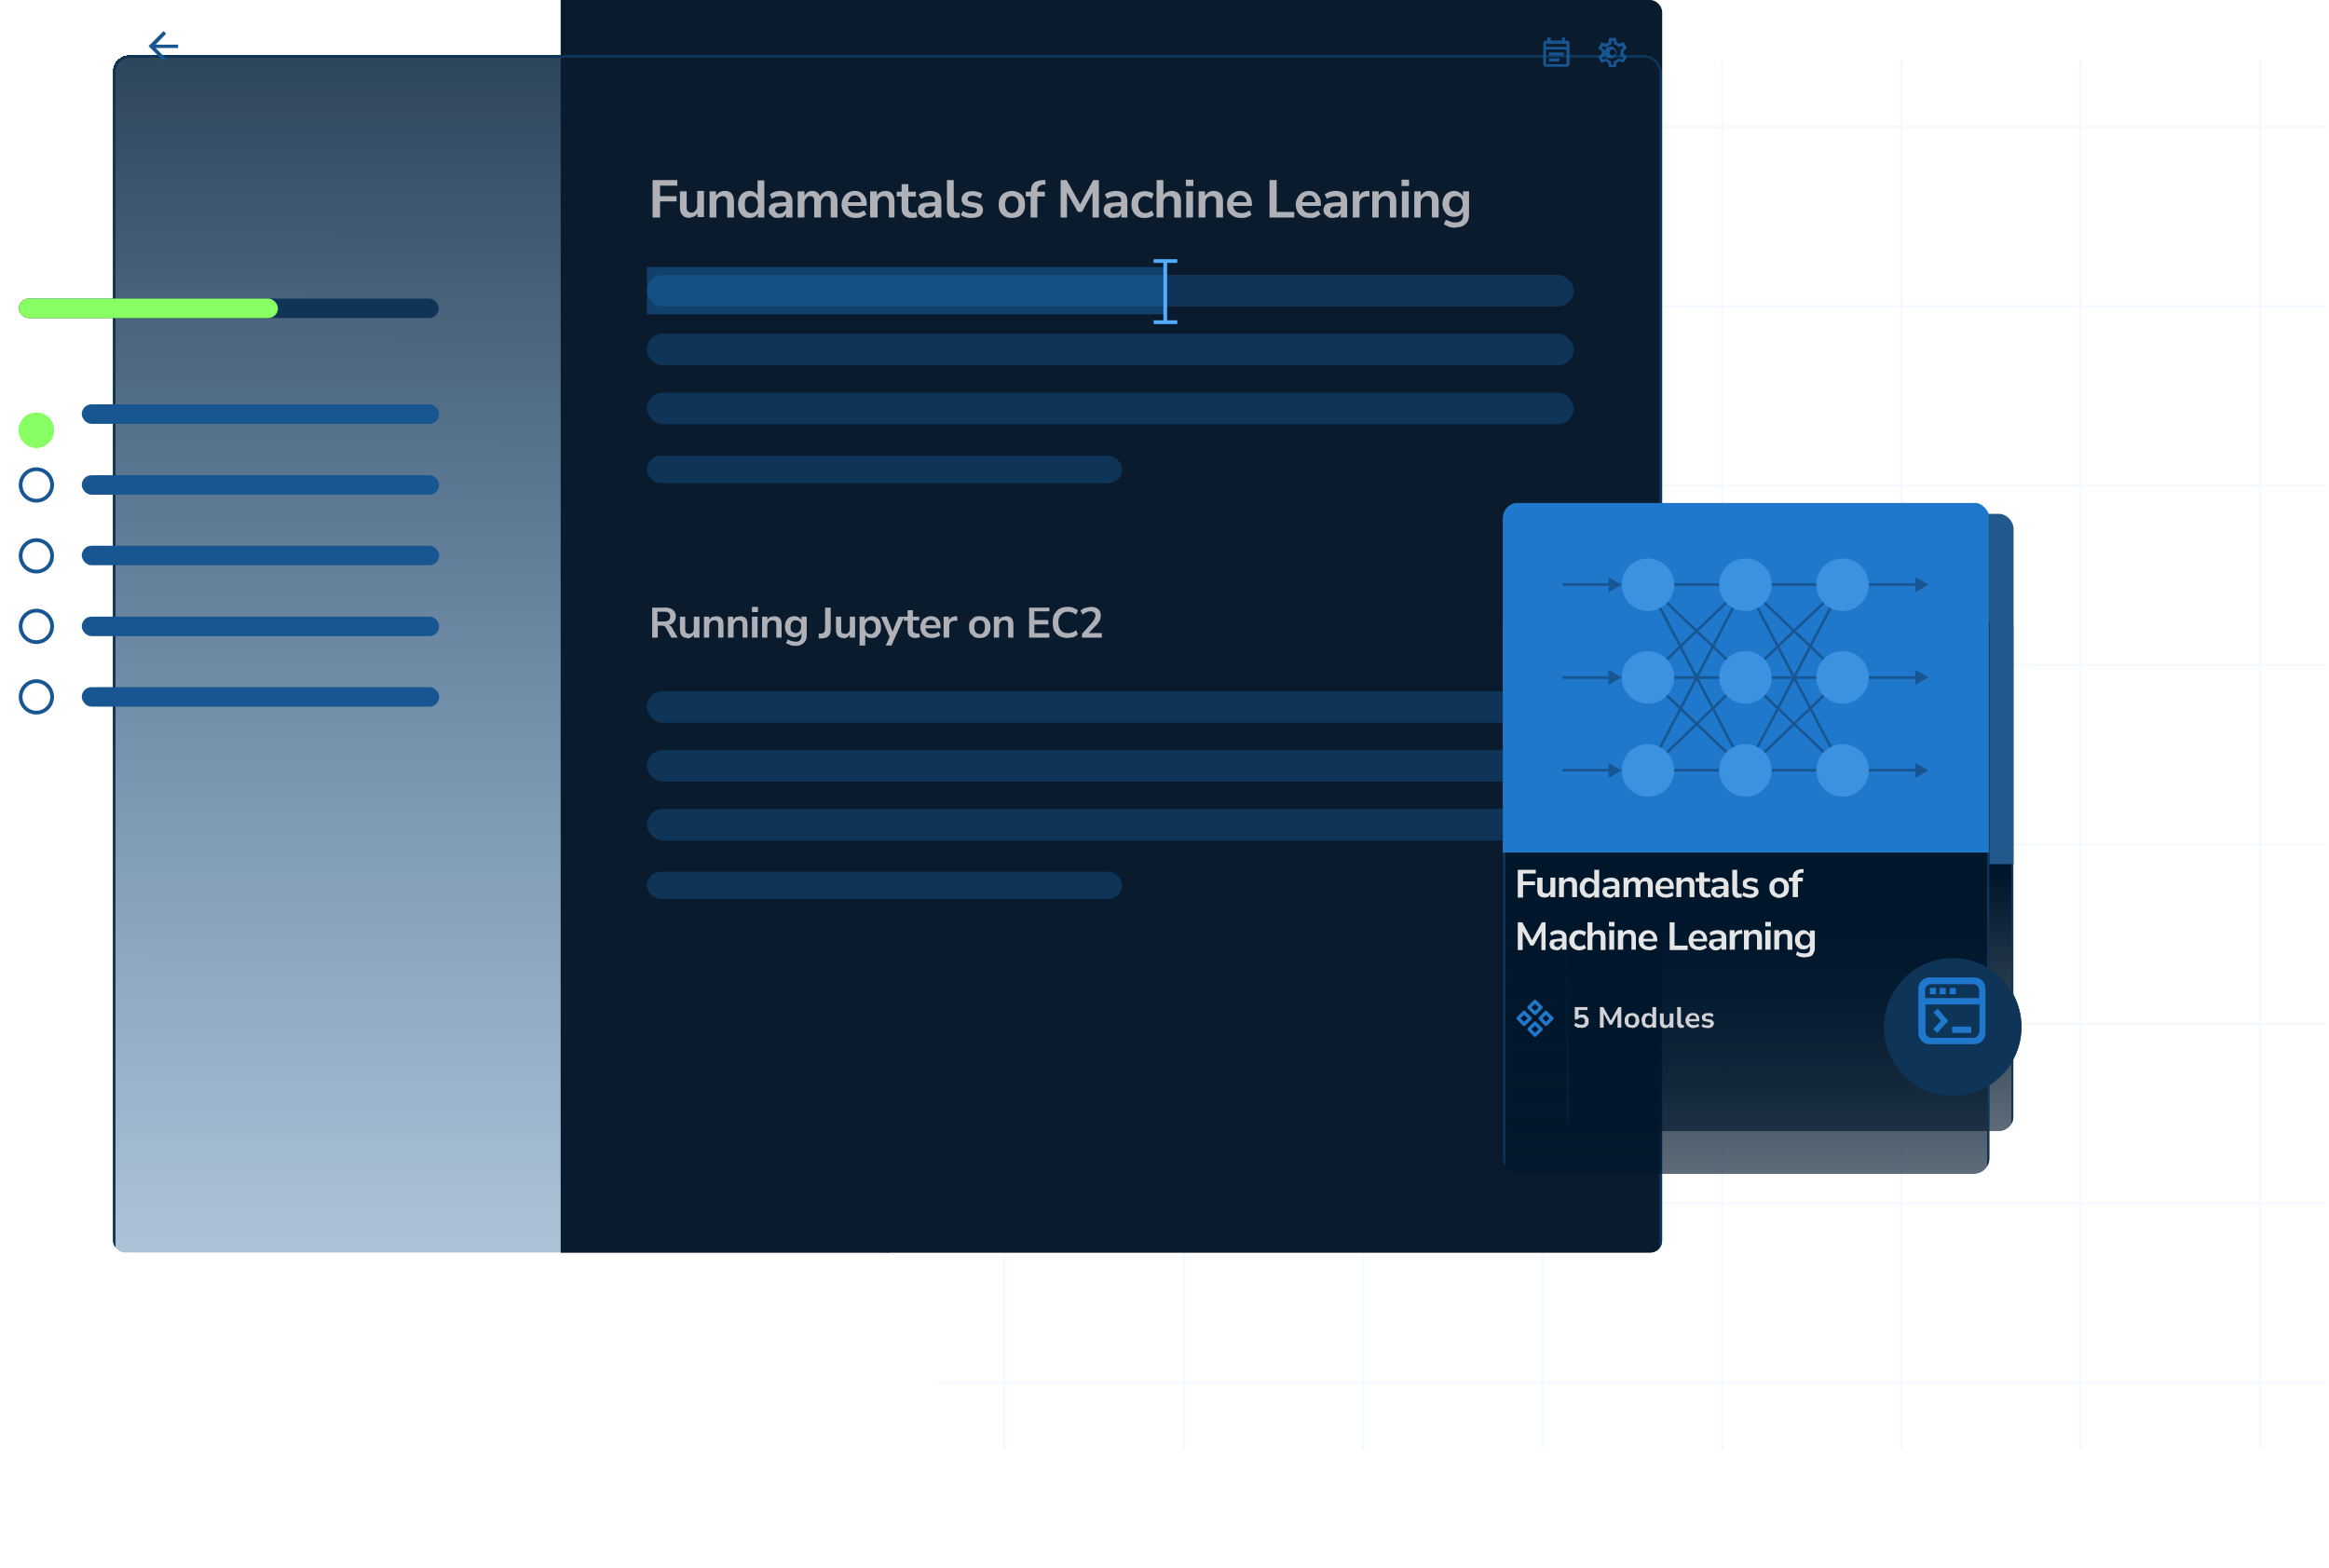 <?xml version="1.0" encoding="utf-8"?>
<svg xmlns="http://www.w3.org/2000/svg" fill="none" viewBox="0 0 621 418">
  <g opacity=".1" stroke="#87C5FF" stroke-width=".6">
    <path d="M267.8 16v370.5M315.7 16v370.5M363.5 16v370.5M411.3 16v370.5M459.2 16v370.5M507 16v370.5M554.8 16v370.5M602.7 16v370.5M620.5 33.8H250M620.5 81.7H250M620.5 129.5H250M620.5 177.3H250M620.5 225.2H250M620.5 273H250M620.5 320.8H250M620.5 368.7H250"/>
  </g>
  <g clip-path="url(#sec-section-a)">
    <g filter="url(#sec-section-b)" shape-rendering="crispEdges">
      <rect fill="url(#sec-section-c)" fill-opacity=".9" height="334" rx="4.4" width="207" x="30.1"/>
      <rect height="333.3" rx="4" stroke="#0E3458" stroke-width=".7" width="206.2" x="30.5" y=".4"/>
    </g>
    <path d="M149.5-6.3h294.2V334H149.5z" fill="#091B2D"/>
    <g filter="url(#sec-section-d)">
      <rect height="333.3" rx="4" shape-rendering="crispEdges" stroke="#0E3458" stroke-width=".7" width="412.3" x="30.4" y=".4"/>
    </g>
  </g>
  <path d="M174 58V48h6.6v1.5H176v2.8h4.4v1.4H176V58h-1.8Zm9.9.1c-1.7 0-2.6-1-2.6-2.8V51h1.8v4.2c0 .5 0 .9.3 1.1.2.2.5.4 1 .4.4 0 .8-.2 1-.5.4-.4.5-.8.5-1.3v-4h1.8v7H186v-1c-.5.7-1.2 1.1-2.1 1.1Zm5.3-.1v-7h1.7v1.1l1-.9a3 3 0 0 1 1.4-.3c1.6 0 2.4 1 2.4 2.9V58h-1.8v-4.1c0-.6 0-1-.3-1.2-.2-.3-.5-.4-1-.4-.4 0-.8.2-1.2.5-.3.3-.4.8-.4 1.3V58h-1.8Zm10.6.1a3 3 0 0 1-1.6-.4 3 3 0 0 1-1-1.2c-.3-.6-.4-1.2-.4-2 0-.7.1-1.4.4-1.9.2-.5.6-1 1-1.2a3 3 0 0 1 1.6-.5c.5 0 1 .1 1.4.4.4.2.6.5.8.8v-4h1.8V58h-1.7v-1.1c-.2.3-.5.7-.9.9-.4.2-.9.3-1.4.3Zm.5-1.3c.5 0 1-.2 1.3-.6.3-.4.5-1 .5-1.7s-.2-1.3-.5-1.7c-.3-.3-.8-.5-1.3-.5s-1 .2-1.3.5c-.3.4-.4 1-.4 1.7 0 .8.1 1.3.4 1.7.4.4.8.6 1.3.6Zm7.3 1.3c-.5 0-1 0-1.4-.2l-.9-.8a2 2 0 0 1-.3-1.2c0-.5.1-.9.4-1.2.3-.3.7-.5 1.3-.6l2.4-.2h.5v-.3c0-.5-.1-.8-.3-1-.2-.2-.6-.3-1-.3l-1.3.1-1.2.6-.5-1.2.8-.5a5.7 5.7 0 0 1 2.2-.4c1 0 1.7.3 2.2.7.5.5.8 1.2.8 2.2V58h-1.7v-1.1a2 2 0 0 1-.8 1l-1.2.2Zm.4-1.2c.4 0 .8-.1 1.1-.5.3-.3.5-.7.5-1.2V55h-.5c-.9 0-1.5 0-1.9.2-.3.2-.5.4-.5.8 0 .3.1.5.4.7.2.2.5.3.9.3Zm4.7 1.1v-7h1.8v1.1l.8-.8c.4-.3.8-.4 1.3-.4 1 0 1.7.5 2 1.4.3-.4.6-.8 1-1 .4-.2.9-.4 1.4-.4 1.5 0 2.3 1 2.3 2.9V58h-1.8v-4.2c0-.5 0-.9-.2-1.1-.2-.3-.5-.4-.9-.4-.5 0-.8.2-1 .5a2 2 0 0 0-.5 1.4V58h-1.8v-4.2c0-.5 0-.9-.2-1.1-.2-.3-.5-.4-.9-.4-.5 0-.8.2-1 .5a2 2 0 0 0-.5 1.4V58h-1.8Zm15.5.1c-.8 0-1.4-.1-2-.4-.6-.3-1-.7-1.3-1.2-.3-.6-.5-1.2-.5-2 0-.7.2-1.3.5-1.8.3-.6.7-1 1.2-1.3.5-.3 1.1-.5 1.8-.5 1 0 1.7.3 2.3 1 .6.6.9 1.4.9 2.5v.5h-5c.1 1.3.9 1.9 2.1 1.9.4 0 .8 0 1.2-.2l1-.5.6 1.1-1.3.7c-.5.2-1 .2-1.5.2Zm-.2-6c-.6 0-1 .2-1.3.5-.3.3-.5.8-.6 1.3h3.5c0-.6-.2-1-.5-1.3-.3-.3-.6-.5-1.1-.5ZM232 58v-7h1.8v1.1c.2-.3.5-.6 1-.9a3 3 0 0 1 1.3-.3c1.6 0 2.4 1 2.4 2.9V58H237v-4.1c0-.6-.2-1-.4-1.2-.2-.3-.5-.4-.9-.4-.5 0-1 .2-1.2.5-.3.3-.5.8-.5 1.3V58h-1.8Zm11.2.1c-1.9 0-2.8-.9-2.8-2.7v-3h-1.3v-1.3h1.3v-2h1.8v2h2v1.3h-2v3c0 .4 0 .7.3 1 .2.2.5.3 1 .3h.3l.5-.2.3 1.3-.7.3h-.7Zm4.2 0c-.5 0-1 0-1.4-.2l-1-.8a2 2 0 0 1-.2-1.2c0-.5.1-.9.4-1.2.2-.3.7-.5 1.3-.6l2.3-.2h.5v-.3c0-.5 0-.8-.3-1-.2-.2-.5-.3-1-.3l-1.2.1-1.2.6-.6-1.2 1-.5a5.7 5.7 0 0 1 2-.4c1 0 1.8.3 2.3.7.5.5.7 1.2.7 2.2V58h-1.6v-1.1a2 2 0 0 1-.8 1l-1.2.2Zm.3-1.2c.5 0 .9-.1 1.2-.5.3-.3.4-.7.4-1.2V55h-.4c-1 0-1.5 0-1.9.2-.3.2-.5.4-.5.8 0 .3.1.5.3.7.2.2.5.3 1 .3Zm7.2 1.2c-.8 0-1.4-.2-1.8-.6-.4-.5-.6-1.1-.6-2V48h1.8v7.4c0 .9.3 1.3 1 1.3a3.4 3.4 0 0 0 .6 0V58l-1 .1Zm4.2 0c-.6 0-1.1 0-1.6-.2-.5-.1-1-.3-1.3-.6l.5-1.1a4.4 4.4 0 0 0 2.4.7c.5 0 .8 0 1-.2.3-.2.4-.4.4-.7 0-.4-.3-.6-.9-.7l-1.4-.3c-1.2-.2-1.8-.8-1.8-1.9 0-.4.1-.8.4-1.1.2-.4.6-.6 1-.8a4.7 4.7 0 0 1 3 0c.4 0 .8.3 1.1.6l-.5 1.1-1-.5c-.3-.2-.7-.2-1-.2-.5 0-.9 0-1 .2-.3.2-.4.4-.4.7 0 .4.3.6.8.7l1.4.3c.6.1 1.1.3 1.4.6.3.3.5.7.5 1.2a2 2 0 0 1-.8 1.7c-.6.3-1.3.5-2.2.5Zm10.7 0c-.7 0-1.3-.1-1.9-.4a3 3 0 0 1-1.2-1.2 4 4 0 0 1-.4-2c0-.7.1-1.3.4-1.9.3-.5.7-1 1.2-1.2.6-.3 1.2-.5 2-.5.6 0 1.2.2 1.8.5.5.3 1 .7 1.2 1.2.3.6.4 1.2.4 2a4 4 0 0 1-.4 1.9 3 3 0 0 1-1.2 1.2c-.6.3-1.2.4-1.9.4Zm0-1.3c.5 0 1-.2 1.3-.6.3-.4.5-1 .5-1.7s-.2-1.3-.5-1.7c-.3-.3-.8-.5-1.3-.5s-1 .2-1.3.5c-.3.4-.5 1-.5 1.7 0 .8.2 1.3.5 1.7.4.4.8.6 1.3.6Zm5 1.2v-5.6h-1.3v-1.3h1.4c0-1 .2-1.8.7-2.3.6-.5 1.4-.7 2.4-.8h.7l.1 1.2h-.6c-.6.1-1 .3-1.2.5-.2.2-.4.6-.4 1v.4h2v1.3h-2V58H275Zm8 0V48h1.6l3.6 6.5 3.5-6.5h1.5v10h-1.7v-6.7l-2.8 5.2h-1.1l-2.9-5.2V58H283Zm14.1.1c-.5 0-1 0-1.3-.2l-1-.8a2 2 0 0 1-.3-1.2c0-.5.2-.9.4-1.2.3-.3.7-.5 1.3-.6l2.4-.2h.5v-.3c0-.5 0-.8-.3-1-.2-.2-.6-.3-1-.3a5.1 5.1 0 0 0-2.4.7l-.6-1.2.9-.5a5.7 5.7 0 0 1 2.1-.4c1 0 1.8.3 2.3.7.5.5.7 1.2.7 2.2V58H299v-1.1a2 2 0 0 1-.7 1l-1.3.2Zm.4-1.2c.5 0 .8-.1 1.1-.5.4-.3.5-.7.5-1.2V55h-.5c-.9 0-1.5 0-1.8.2-.4.2-.5.4-.5.8 0 .3 0 .5.3.7.2.2.5.3.9.3Zm8 1.2a4 4 0 0 1-2-.4c-.5-.3-.9-.7-1.2-1.3a4 4 0 0 1-.4-1.9c0-.7.1-1.4.4-1.9.3-.5.7-1 1.3-1.2a4.2 4.2 0 0 1 3.2-.2c.4 0 .8.3 1 .5l-.5 1.3-.8-.5-.9-.2c-.6 0-1 .2-1.4.6-.3.4-.5 1-.5 1.6 0 .7.2 1.3.5 1.7.3.4.8.6 1.4.6a2.6 2.6 0 0 0 1.7-.7l.6 1.2c-.3.3-.7.5-1.1.6-.5.2-1 .2-1.3.2Zm3.1-.1V48h1.8v4c.2-.3.5-.6 1-.8a3 3 0 0 1 1.2-.3c1.7 0 2.5 1 2.5 2.9V58h-1.8v-4.1c0-.6 0-1-.3-1.2-.2-.3-.5-.4-1-.4s-.9.2-1.2.5c-.3.3-.4.8-.4 1.3V58h-1.8Zm7.8-8.4v-1.7h2v1.7h-2Zm.1 8.4v-7h1.8v7h-1.8Zm3.3 0v-7h1.7v1.1l1-.9a3 3 0 0 1 1.3-.3c1.7 0 2.5 1 2.5 2.9V58h-1.8v-4.1c0-.6 0-1-.3-1.2-.2-.3-.5-.4-1-.4-.4 0-.9.2-1.2.5-.3.3-.4.8-.4 1.3V58h-1.8Zm11.4.1c-.8 0-1.5-.1-2-.4-.6-.3-1-.7-1.4-1.2-.3-.6-.4-1.2-.4-2a3.3 3.3 0 0 1 1.7-3.1c.5-.3 1-.5 1.7-.5 1 0 1.8.3 2.4 1 .5.6.8 1.4.8 2.5v.5h-5c.2 1.3 1 1.9 2.2 1.9.4 0 .8 0 1.2-.2l1-.5.5 1.1c-.3.3-.7.5-1.2.7-.5.2-1 .2-1.5.2Zm-.3-6c-.5 0-1 .2-1.2.5-.4.3-.6.8-.6 1.3h3.5c0-.6-.2-1-.5-1.3-.3-.3-.7-.5-1.2-.5Zm7.8 5.9V48h1.9v8.5h4.7V58h-6.6Zm10.8.1c-.8 0-1.4-.1-2-.4-.6-.3-1-.7-1.3-1.2-.3-.6-.5-1.2-.5-2 0-.7.2-1.3.5-1.8.3-.6.7-1 1.2-1.3.5-.3 1.1-.5 1.8-.5 1 0 1.8.3 2.3 1 .6.6.9 1.4.9 2.5v.5h-5c.2 1.3.9 1.9 2.2 1.9.3 0 .7 0 1.1-.2l1-.5.6 1.1-1.3.7c-.5.2-1 .2-1.5.2Zm-.2-6c-.5 0-1 .2-1.3.5-.3.3-.5.8-.6 1.3h3.5c0-.6-.2-1-.5-1.3-.2-.3-.6-.5-1.1-.5Zm6.4 6c-.5 0-1 0-1.3-.2l-1-.8a2 2 0 0 1-.3-1.2c0-.5.2-.9.4-1.2.3-.3.7-.5 1.3-.6l2.4-.2h.5v-.3c0-.5 0-.8-.3-1-.2-.2-.6-.3-1-.3a5.1 5.1 0 0 0-2.4.7l-.6-1.2.9-.5a5.7 5.7 0 0 1 2.1-.4c1 0 1.8.3 2.3.7.5.5.7 1.2.7 2.2V58h-1.7v-1.1a2 2 0 0 1-.7 1l-1.3.2Zm.4-1.2c.5 0 .8-.1 1.1-.5.4-.3.5-.7.5-1.2V55h-.5c-.9 0-1.5 0-1.8.2-.4.2-.5.4-.5.8 0 .3 0 .5.3.7.2.2.5.3.9.3Zm4.8 1.1v-7h1.7v1.3c.3-.8 1-1.3 2.2-1.4h.5l.1 1.5h-1c-1.2.2-1.7.8-1.7 1.9V58h-1.8Zm5.2 0v-7h1.7v1.1c.2-.3.5-.6 1-.9a3 3 0 0 1 1.3-.3c1.6 0 2.4 1 2.4 2.9V58h-1.7v-4.1c0-.6-.1-1-.3-1.2-.2-.3-.5-.4-1-.4s-.9.2-1.2.5c-.3.3-.5.8-.5 1.3V58H366Zm7.8-8.4v-1.7h2v1.7h-2Zm.1 8.4v-7h1.8v7h-1.8Zm3.3 0v-7h1.7v1.1l1-.9a3 3 0 0 1 1.3-.3c1.6 0 2.5 1 2.5 2.9V58h-1.8v-4.1c0-.6-.1-1-.3-1.2-.2-.3-.5-.4-1-.4s-.9.2-1.2.5c-.3.3-.5.8-.5 1.3V58h-1.7Zm11.2 2.7a7 7 0 0 1-1.9-.2l-1.4-.7.5-1.2 1.3.5c.4.2.9.2 1.3.2 1.3 0 2-.6 2-1.8v-1c-.3.5-.6.8-1 1-.4.2-.9.3-1.4.3a3 3 0 0 1-1.6-.4 3 3 0 0 1-1-1.2 4 4 0 0 1-.5-1.8c0-.7.2-1.3.4-1.8.3-.5.6-1 1.1-1.2a3 3 0 0 1 1.6-.5c.5 0 1 .1 1.4.4.4.2.7.5 1 1V51h1.6v6.2c0 1.1-.3 2-.9 2.5-.6.6-1.4.9-2.5.9Zm0-4.2c.5 0 .9-.2 1.2-.6.3-.4.5-.9.5-1.5 0-.7-.2-1.2-.5-1.6-.3-.3-.7-.5-1.3-.5-.5 0-1 .2-1.3.5-.3.4-.5 1-.5 1.6 0 .6.2 1.1.5 1.5.3.4.8.6 1.3.6ZM173.9 170v-8h3.5a3 3 0 0 1 2 .6c.5.4.8 1 .8 1.7 0 .6-.2 1.1-.5 1.5-.3.4-.8.7-1.4.8.4.2.8.4 1 1l1.4 2.4H179l-1.4-2.6-.5-.5-.7-.1h-1v3.2h-1.5Zm1.4-4.3h1.8c1.1 0 1.6-.5 1.6-1.3 0-.9-.5-1.3-1.6-1.3h-1.8v2.6Zm8 4.4c-1.3 0-2-.8-2-2.3v-3.4h1.4v3.4c0 .4.1.7.3 1l.7.2c.4 0 .7-.1 1-.4.2-.3.3-.6.3-1v-3.2h1.5v5.6H185v-.8c-.4.6-1 1-1.7 1Zm4.4-.1v-5.6h1.4v.9c.2-.4.4-.6.8-.8l1-.2c1.4 0 2 .7 2 2.3v3.4h-1.4v-3.3c0-.5 0-.8-.2-1-.2-.2-.5-.3-.8-.3-.4 0-.8.1-1 .4-.3.3-.4.6-.4 1v3.2h-1.4Zm6.4 0v-5.6h1.4v.9c.2-.4.5-.6.8-.8l1-.2c1.4 0 2 .7 2 2.3v3.4H198v-3.3c0-.5 0-.8-.2-1-.2-.2-.4-.3-.8-.3s-.7.1-1 .4c-.2.3-.4.6-.4 1v3.2h-1.4Zm6.4-6.8v-1.4h1.6v1.4h-1.6Zm0 6.8v-5.6h1.5v5.6h-1.5Zm2.7 0v-5.6h1.4v.9c.2-.4.4-.6.8-.8l1-.2c1.4 0 2 .7 2 2.3v3.4H207v-3.3c0-.5 0-.8-.2-1-.2-.2-.5-.3-.8-.3-.4 0-.8.1-1 .4-.3.3-.4.6-.4 1v3.2h-1.4Zm9 2.2c-.5 0-1 0-1.4-.2l-1.2-.5.4-1 1 .4 1.1.2c1 0 1.6-.5 1.6-1.5v-.8c-.2.4-.5.6-.8.8-.3.2-.7.3-1 .3-.6 0-1-.2-1.4-.4-.4-.2-.7-.5-.9-1-.2-.4-.3-.9-.3-1.4 0-.6.1-1 .3-1.5a2.3 2.3 0 0 1 2.2-1.3c.4 0 .8 0 1.1.3.4.2.6.4.8.7v-.9h1.4v5c0 1-.3 1.6-.8 2-.5.5-1.2.8-2 .8Zm0-3.4c.4 0 .8-.2 1-.5.3-.3.4-.7.4-1.2 0-.6 0-1-.3-1.3-.3-.3-.7-.4-1.1-.4-.4 0-.8.1-1 .4-.3.3-.4.7-.4 1.3 0 .5 0 1 .3 1.2.3.3.7.5 1.1.5Zm6.1 1.3v-1.2h.7c.7 0 1-.5 1-1.2V162h1.5v5.8c0 1.5-.7 2.3-2.2 2.4h-1Zm6.6 0c-1.4 0-2-.8-2-2.3v-3.4h1.4v3.4c0 .4 0 .7.2 1l.8.2c.4 0 .7-.1 1-.4.2-.3.3-.6.3-1v-3.2h1.4v5.6h-1.4v-.8c-.4.6-1 1-1.7 1Zm4.3 2v-7.7h1.4v.9c.2-.3.4-.6.8-.7.3-.2.7-.3 1-.3a2.3 2.3 0 0 1 2.2 1.3c.2.5.3 1 .3 1.6 0 .6 0 1.1-.3 1.6l-.8 1c-.4.2-.8.3-1.3.3-.4 0-.8 0-1.1-.2-.3-.2-.6-.4-.7-.7v2.9h-1.5Zm2.9-3c.4 0 .7-.2 1-.5.3-.3.4-.8.4-1.4 0-.6-.1-1-.4-1.4-.3-.3-.6-.4-1-.4-.5 0-.8.1-1 .4-.3.3-.5.8-.5 1.4 0 .6.2 1 .4 1.4.3.3.6.4 1 .4Zm4.1 3 1-2.3-2.3-5.4h1.5l1.6 4 1.6-4h1.5l-3.4 7.7h-1.5Zm8-2c-1.5 0-2.2-.7-2.2-2.2v-2.4h-1v-1.1h1v-1.7h1.4v1.7h1.7v1h-1.7v2.4c0 .4.1.7.3.9l.7.2h.7l.2 1-.5.1-.6.1Zm4.3 0c-.7 0-1.2-.1-1.7-.3-.4-.3-.8-.6-1-1-.3-.5-.4-1-.4-1.6 0-.6.1-1 .4-1.5.2-.5.5-.8 1-1 .4-.3.9-.4 1.4-.4.8 0 1.4.2 1.9.7.5.5.7 1.2.7 2.1v.4h-4c0 1 .7 1.5 1.7 1.5l1-.1.8-.5.4 1a3 3 0 0 1-1 .5 4 4 0 0 1-1.2.2Zm-.2-4.8c-.5 0-.8 0-1 .3-.3.3-.5.7-.5 1.1h2.8c0-.5-.2-.8-.4-1-.2-.3-.5-.4-1-.4Zm3.3 4.7v-5.6h1.4v1c.3-.7 1-1 1.8-1.1h.4l.1 1.2h-.8c-1 .1-1.4.6-1.4 1.5v3h-1.5Zm9.6.1a3 3 0 0 1-1.5-.3l-1-1c-.2-.5-.3-1-.3-1.6 0-.6 0-1.1.3-1.6l1-1a3 3 0 0 1 1.5-.3c.6 0 1.1.1 1.5.3.5.3.8.6 1 1 .3.5.4 1 .4 1.6 0 .6-.1 1.1-.4 1.6-.2.4-.5.7-1 1a3 3 0 0 1-1.5.3Zm0-1c.5 0 .8-.2 1-.5.3-.3.4-.8.4-1.4 0-.6 0-1-.3-1.4-.3-.3-.6-.4-1-.4-.5 0-.8.1-1.1.4-.3.3-.4.8-.4 1.4 0 .6.1 1 .4 1.4.3.3.6.4 1 .4Zm3.8.9v-5.6h1.4v.9c.2-.4.4-.6.8-.8l1-.2c1.4 0 2 .7 2 2.3v3.4h-1.4v-3.3c0-.5 0-.8-.2-1-.2-.2-.5-.3-.8-.3-.4 0-.8.1-1 .4-.2.3-.4.6-.4 1v3.2H265Zm9.4 0v-8h5.4v1h-4v2.3h3.7v1.2h-3.7v2.3h4v1.2h-5.4Zm10.3.1c-.9 0-1.6-.2-2.2-.5-.6-.3-1-.8-1.4-1.4-.3-.7-.4-1.4-.4-2.2 0-.9.1-1.6.4-2.2.4-.7.8-1.1 1.4-1.5.6-.3 1.3-.5 2.2-.5.5 0 1 0 1.5.3.5.1 1 .4 1.2.7l-.5 1.1a3.5 3.5 0 0 0-2.2-.8c-.8 0-1.4.3-1.8.8-.5.4-.7 1.1-.7 2 0 1 .2 1.7.7 2.2.4.5 1 .7 1.8.7.4 0 .8 0 1.2-.2.4-.1.7-.3 1-.6l.5 1.1c-.3.3-.7.6-1.2.8l-1.5.2Zm3.8-.1v-1l2.6-2.9.7-1 .3-.9c0-.8-.5-1.2-1.4-1.2a3 3 0 0 0-2 .9l-.6-1.1c.4-.3.8-.6 1.2-.7l1.5-.3c.9 0 1.6.2 2 .6.5.4.7 1 .7 1.7 0 .5-.1 1-.3 1.4-.3.4-.6 1-1.1 1.4l-1.8 1.9h3.5v1.2h-5.3Z" fill="#B0B0B7"/>
  <rect fill="#0E3458" height="8.4" rx="4.2" width="247.1" x="172.5" y="73.3"/>
  <rect fill="#0E3458" height="8.4" rx="4.2" width="247.1" x="172.5" y="184.3"/>
  <rect fill="#0E3458" height="8.4" rx="4.2" width="247.1" x="172.5" y="89"/>
  <rect fill="#0E3458" height="8.4" rx="4.2" width="247.1" x="172.5" y="200"/>
  <rect fill="#0E3458" height="8.4" rx="4.2" width="247.1" x="172.5" y="104.7"/>
  <rect fill="#0E3458" height="8.4" rx="4.2" width="247.1" x="172.5" y="215.7"/>
  <rect fill="#0E3458" height="7.3" rx="3.7" width="126.7" x="172.5" y="121.5"/>
  <rect fill="#0E3458" height="7.3" rx="3.7" width="126.7" x="172.5" y="232.4"/>
  <path d="M172.5 71.2h138.2v12.6H172.5z" fill="#2078CC" opacity=".4"/>
  <path d="M307.6 69.6h6.3M307.6 85.9h6.3M310.7 69.1v16.8" stroke="#53ACFF"/>
  <path d="M47.6 11.9h-6.1L44.3 9l-.7-.7-4 4 4 4 .7-.7-2.8-2.8h6v-1Z" fill="#185692"/>
  <path clip-rule="evenodd" d="M432.9 14v.4l.8.6v.3l-.7 1.3-.2.1-1-.4a3 3 0 0 1-.7.4l-.2 1c0 .2 0 .2-.2.2h-1.5l-.2-.1-.2-1-.6-.5-1 .4h-.2l-.8-1.4V15l.9-.6a3 3 0 0 1 0-.8l-.9-.6v-.3l.8-1.3.1-.1h.1l1 .4.6-.4.2-1c0-.1 0-.2.2-.2h1.5c.1 0 .2 0 .2.2l.2 1 .6.4 1-.4h.3l.7 1.4v.3l-.8.6v.4Zm-.8 0v-.7l.3-.3.4-.3-.3-.5-.5.2-.4.2-.3-.3-.5-.3-.4-.1-.1-.5V11h-.6v.5l-.2.5-.4.1-.5.3-.3.3-.4-.2-.5-.2-.3.5.4.3.4.3v.4a3 3 0 0 0 0 .6v.5l-.4.2-.4.4.3.4.5-.2.4-.1.4.2.4.3.4.2.1.4v.5h.6l.1-.5v-.4l.5-.2.5-.3.3-.2.4.1.5.2.3-.5-.4-.3-.4-.3v-.4l.1-.3Zm-2.1-1.5a1.6 1.6 0 1 0 0 3 1.6 1.6 0 0 0 0-3Zm-.8 1.5c0 .4.3.8.8.8a.8.8 0 0 0 0-1.6c-.5 0-.8.4-.8.8ZM417.7 10.9h-.4V10h-.8v.8h-3V10h-.9v.8h-.4c-.4 0-.7.3-.7.8V17c0 .5.3.8.7.8h5.5c.4 0 .8-.3.8-.8v-5.4c0-.5-.4-.8-.8-.8Zm0 6.2h-5.5v-3.9h5.5v4Zm-5.5-5.4v.8h5.5v-.8h-5.5Zm.8 2.3h4v.8h-4V14Zm2.8 1.6H413v.8h2.8v-.8Z" fill="#185692" fill-rule="evenodd"/>
  <g filter="url(#sec-section-e)">
    <rect fill="#0E3458" height="5.2" rx="2.6" width="112" x="5" y="75.4"/>
    <rect fill="#88FF63" height="5.2" rx="2.6" width="69.1" x="5" y="75.4"/>
  </g>
  <circle cx="9.7" cy="129.3" r="4.2" stroke="#185692"/>
  <circle cx="9.7" cy="148.2" r="4.2" stroke="#185692"/>
  <circle cx="9.7" cy="167" r="4.2" stroke="#185692"/>
  <circle cx="9.7" cy="185.8" r="4.2" stroke="#185692"/>
  <rect fill="#185692" height="5.2" rx="2.6" width="95.3" x="21.8" y="107.8"/>
  <rect fill="#185692" height="5.2" rx="2.6" width="95.3" x="21.8" y="126.7"/>
  <rect fill="#185692" height="5.2" rx="2.6" width="95.3" x="21.8" y="145.5"/>
  <rect fill="#185692" height="5.2" rx="2.6" width="95.3" x="21.8" y="164.4"/>
  <rect fill="#185692" height="5.2" rx="2.6" width="95.3" x="21.8" y="183.2"/>
  <g filter="url(#sec-section-f)">
    <circle cx="9.7" cy="110.5" fill="#88FF63" r="4.7"/>
    <circle cx="9.7" cy="110.5" r="4.2" stroke="#88FF63"/>
  </g>
  <g filter="url(#sec-section-g)">
    <g clip-path="url(#sec-section-h)">
      <g filter="url(#sec-section-i)" shape-rendering="crispEdges">
        <rect fill="url(#sec-section-j)" height="153.1" rx="4.3" width="119.4" x="413.3" y="143.4"/>
        <rect height="152.3" rx="3.9" stroke="#0E3458" stroke-width=".7" width="118.7" x="413.7" y="143.7"/>
      </g>
      <path d="M396 131.8h154v93.4H396z" fill="#21598C"/>
    </g>
  </g>
  <g filter="url(#sec-section-k)">
    <g clip-path="url(#sec-section-l)">
      <g filter="url(#sec-section-m)" shape-rendering="crispEdges">
        <rect fill="url(#sec-section-n)" height="166.5" rx="4.6" width="129.8" x="393.4" y="137.2"/>
        <rect height="165.7" rx="4.2" stroke="#0E3458" stroke-width=".8" width="129.1" x="393.8" y="137.5"/>
      </g>
      <path d="M393.2 124.7H523v93.2H393.2z" fill="#2078CC"/>
      <path d="m507 146.5-3.6-2v4l3.5-2Zm-81.9.3h78.7v-.7H425v.7Z" fill="#185692"/>
      <path d="m425.1 146.5-3.5-2v4l3.5-2Zm-15.8.3H422v-.7h-12.7v.7ZM507 171.2l-3.6-2v4l3.5-2Zm-81.9.4h78.7v-.7H425v.7Z" fill="#185692"/>
      <path d="m425.1 171.2-3.5-2v4l3.5-2Zm-15.8.4H422v-.7h-12.7v.7Z" fill="#185692"/>
      <path d="m432.1 146.5 26 24.7M432.1 146.5l26 49.5M458 146.5 432.2 196M432.1 171.2l26 24.8M458 146.5l-25.9 24.7M458 171.2 432.2 196M458.1 146.5l26 24.7M458.1 146.5l26 49.5M484 146.5 458.1 196M458.1 171.2l26 24.8M484 146.5l-25.9 24.7M484 171.2 458.1 196" stroke="#185692" stroke-width=".7"/>
      <path d="m507 196-3.6-2v4l3.5-2Zm-81.9.3h78.7v-.7H425v.7Z" fill="#185692"/>
      <path d="m425.1 196-3.5-2v4l3.5-2Zm-15.8.3H422v-.7h-12.7v.7Z" fill="#185692"/>
      <circle cx="432.1" cy="146.5" fill="#3C91E1" r="7"/>
      <circle cx="458.1" cy="146.5" fill="#3C91E1" r="7"/>
      <circle cx="484" cy="146.5" fill="#3C91E1" r="7"/>
      <circle cx="432.1" cy="171.2" fill="#3C91E1" r="7"/>
      <circle cx="458.1" cy="171.2" fill="#3C91E1" r="7"/>
      <circle cx="484" cy="171.2" fill="#3C91E1" r="7"/>
      <circle cx="432.1" cy="196" fill="#3C91E1" r="7"/>
      <circle cx="458.1" cy="196" fill="#3C91E1" r="7"/>
      <circle cx="484" cy="196" fill="#3C91E1" r="7"/>
    </g>
  </g>
  <g filter="url(#sec-section-o)">
    <circle cx="520.7" cy="269.6" fill="#0E3458" r="18.3"/>
    <circle cx="520.7" cy="269.6" r="17.8" stroke="#0E3458"/>
  </g>
  <path d="M526.4 260.6h-11.9a3 3 0 0 0-3 3v11.8a3 3 0 0 0 3 3h11.9a3 3 0 0 0 3-3v-11.8a3 3 0 0 0-3-3Zm1.3 14.5a1.6 1.6 0 0 1-1.7 1.6H515a1.6 1.6 0 0 1-1.6-1.6v-7.3h14.4v7.3Zm0-9h-14.4V264a1.6 1.6 0 0 1 1.6-1.6H526a1.6 1.6 0 0 1 1.7 1.6v2.2Z" fill="#2078CC"/>
  <path d="M516.2 263.4h-1.5l-.1.1v1.5l.1.1h1.5v-1.6ZM518.8 263.4h-1.5l-.1.1v1.6h1.6v-1.6ZM521.3 263.4H520l-.1.1v1.6h1.5l.1-.1v-1.5ZM525.4 273.7h-4.8l-.1.2v1.4l.1.1h4.8l.2-.1v-1.4l-.2-.2ZM516.4 275.3a.1.1 0 0 0 .2 0l2.8-3v-.2l-2.6-3a.1.1 0 0 0-.1-.1h-.1l-1 .8a.1.1 0 0 0 0 .2l1.8 2a.2.2 0 0 1 0 .3l-1.9 2v.2l1 .8Z" fill="#2078CC"/>
  <path d="M404.7 239.3v-7.4h4.8v1h-3.4v2.1h3.2v1h-3.2v3.3h-1.4Zm7.2 0c-1.3 0-2-.6-2-2V234h1.4v3.2c0 .3 0 .6.2.8l.7.2c.3 0 .6 0 .9-.3.2-.3.3-.6.3-1v-2.9h1.3v5.2h-1.3v-.8c-.3.6-.8.9-1.5.9Zm3.8 0V234h1.3v.8c.2-.3.4-.5.7-.6.3-.2.6-.3 1-.3 1.2 0 1.8.7 1.8 2.1v3.2h-1.3v-3.1c0-.4 0-.7-.2-.9-.2-.2-.4-.2-.7-.2-.4 0-.7 0-1 .3-.2.3-.3.6-.3 1v2.9h-1.3Zm7.8 0c-.5 0-.9 0-1.2-.3-.3-.2-.6-.5-.8-.9-.2-.4-.3-.9-.3-1.4 0-.6.1-1 .3-1.4l.8-1c.3-.2.7-.3 1.2-.3.3 0 .7.1 1 .3.3.1.5.3.6.6v-3h1.3v7.4h-1.3v-.9c0 .3-.3.5-.6.7a2 2 0 0 1-1 .3Zm.3-1c.4 0 .7 0 1-.4.2-.2.3-.7.3-1.2 0-.6 0-1-.3-1.3-.3-.2-.6-.4-1-.4-.3 0-.7.2-.9.4-.2.3-.4.7-.4 1.3 0 .5.2 1 .4 1.2.2.3.6.5 1 .5Zm5.3 1c-.3 0-.7 0-1-.2-.3-.1-.5-.3-.6-.5l-.3-.9.3-.9c.2-.2.5-.3 1-.4l1.7-.2h.4v-.2c0-.4 0-.6-.2-.8l-.8-.2a3.8 3.8 0 0 0-1.8.5l-.4-.8.7-.4a4.2 4.2 0 0 1 1.5-.3c.8 0 1.3.2 1.7.6.4.3.5.8.5 1.6v3h-1.2v-.8l-.5.7c-.3.2-.6.3-1 .3Zm.3-.8c.3 0 .6-.2.9-.4.2-.2.3-.5.3-.9v-.2h-.4a4 4 0 0 0-1.3.1c-.3.1-.4.3-.4.6 0 .2 0 .4.2.5.2.2.4.3.7.3Zm3.5.8V234h1.2v.8c.2-.3.4-.5.7-.6.2-.2.6-.3 1-.3.7 0 1.2.4 1.4 1l.7-.7a2 2 0 0 1 1-.3c1.2 0 1.8.7 1.8 2.1v3.2h-1.3v-3.1l-.2-.9c-.2-.2-.4-.2-.7-.2a1 1 0 0 0-.8.3c-.2.3-.3.6-.3 1v2.9h-1.3v-3.1c0-.4 0-.7-.2-.9-.1-.2-.3-.2-.6-.2a1 1 0 0 0-.8.3c-.2.3-.3.6-.3 1v2.9h-1.3Zm11.3 0c-.6 0-1 0-1.5-.3-.4-.2-.7-.5-1-.9-.2-.4-.3-.9-.3-1.4 0-.5.1-1 .3-1.4.2-.4.5-.7 1-1 .3-.2.8-.3 1.3-.3.7 0 1.3.3 1.7.7.4.5.6 1.1.6 1.9v.4h-3.7c.1.9.7 1.4 1.6 1.4.3 0 .6 0 .9-.2.3 0 .5-.2.8-.4l.3.9c-.2.2-.5.4-.9.5l-1.1.2Zm-.2-4.4c-.4 0-.7.1-1 .4-.2.2-.3.5-.4 1h2.6c0-.5-.1-.8-.3-1a1 1 0 0 0-.9-.4Zm3 4.4V234h1.3v.8c.2-.3.4-.5.7-.6.3-.2.6-.3 1-.3 1.2 0 1.8.7 1.8 2.1v3.2h-1.3v-3.1c0-.4 0-.7-.2-.9-.2-.2-.4-.2-.7-.2-.4 0-.7 0-1 .3-.2.3-.3.6-.3 1v2.9H447Zm8.1 0c-1.3 0-2-.6-2-2v-2.2h-1v-1h1v-1.5h1.3v1.5h1.6v1h-1.6v2.2c0 .3 0 .6.2.7.2.2.4.3.7.3h.3l.4-.1.2 1h-.5l-.6.2Zm3 0c-.3 0-.7 0-1-.2l-.6-.5-.3-.9.3-.9c.2-.2.5-.3 1-.4l1.8-.2h.3v-.2c0-.4 0-.6-.2-.8l-.8-.2a3.8 3.8 0 0 0-1.8.5l-.4-.8.7-.4a4.2 4.2 0 0 1 1.6-.3c.7 0 1.3.2 1.6.6.4.3.6.8.6 1.6v3h-1.3v-.8c0 .3-.3.5-.5.7-.3.2-.6.3-1 .3Zm.3-.8c.4 0 .6-.2.9-.4.2-.2.3-.5.3-.9v-.2h-.3a4 4 0 0 0-1.4.1c-.3.1-.4.3-.4.6 0 .2 0 .4.3.5.1.2.3.3.6.3Zm5.2.9c-.6 0-1-.2-1.3-.5-.3-.4-.4-.9-.4-1.5v-5.5h1.3v5.4c0 .7.2 1 .8 1a2.5 2.5 0 0 0 .4 0v1h-.8Zm3 0-1.1-.2-1-.5.4-.8a3.2 3.2 0 0 0 1.8.5l.7-.1c.2-.2.3-.3.3-.5 0-.3-.2-.5-.7-.6l-1-.2c-.9-.1-1.3-.6-1.3-1.3 0-.4 0-.7.2-1l.8-.5a3.5 3.5 0 0 1 2.2 0c.3 0 .6.2.8.4l-.3.9-.8-.4-.8-.2-.7.2c-.2.1-.3.3-.3.5 0 .3.2.5.6.6l1 .2c.5 0 .9.2 1.1.4.2.2.4.5.4 1 0 .4-.2.8-.6 1.1-.4.3-1 .5-1.6.5Zm7.8 0c-.5 0-1-.2-1.4-.4-.4-.2-.7-.5-.9-.9a3 3 0 0 1-.3-1.4c0-.6 0-1 .3-1.4.2-.4.5-.7 1-1 .3-.2.8-.3 1.3-.3s1 .1 1.4.4c.4.2.7.5.9.9.2.4.3.8.3 1.4 0 .5-.1 1-.3 1.4-.2.4-.5.7-1 1-.3.1-.8.3-1.3.3Zm0-1c.4 0 .7-.2 1-.5.2-.2.3-.7.3-1.2 0-.6-.1-1-.4-1.3-.2-.2-.5-.4-1-.4-.3 0-.6.2-.9.4-.2.3-.3.7-.3 1.3 0 .5.1 1 .3 1.2.3.3.6.5 1 .5Zm3.6.9V235h-1v-1h1c0-.7.2-1.3.6-1.6.4-.4 1-.6 1.8-.7h.5v1h-.4c-.4 0-.7.1-.9.3-.2.2-.3.5-.3.8v.2h1.4v1h-1.3v4.2H478Zm-73.3 14v-7.4h1.2l2.6 4.8 2.6-4.8h1v7.4H411v-5l-2.1 3.8h-.8l-2.1-3.8v5h-1.3Zm10.3 0c-.3 0-.7 0-1-.2-.3-.1-.5-.3-.6-.5l-.3-.9.3-.9c.2-.2.5-.3 1-.4l1.7-.2h.4v-.2c0-.4 0-.6-.2-.8l-.8-.2a3.7 3.7 0 0 0-1.8.5l-.4-.8.7-.4a4.2 4.2 0 0 1 1.5-.3c.8 0 1.3.2 1.7.6.4.3.5.8.5 1.6v3h-1.2v-.8l-.5.7c-.3.2-.6.3-1 .3Zm.3-.8c.3 0 .6-.2.8-.4.3-.2.4-.5.4-.9v-.2h-.4a4 4 0 0 0-1.3.1c-.3.1-.4.3-.4.6 0 .2 0 .4.2.5.2.2.4.3.7.3Zm5.8.9c-.5 0-1-.2-1.4-.4-.4-.2-.7-.5-1-1a3 3 0 0 1-.3-1.3c0-.6.2-1 .4-1.4.2-.4.5-.7.9-1 .4-.2.9-.3 1.4-.3.3 0 .6 0 1 .2.3 0 .6.2.8.4l-.4 1-.6-.4-.7-.2c-.4 0-.8.2-1 .5-.3.3-.4.7-.4 1.2s.1.9.4 1.2c.2.3.6.4 1 .4a1.9 1.9 0 0 0 1.3-.5l.4 1-.8.4-1 .2Zm2.2-.1v-7.4h1.3v3l.7-.7 1-.2c1.2 0 1.8.7 1.8 2.1v3.2h-1.3v-3.1c0-.4 0-.7-.2-.9-.2-.2-.4-.2-.7-.2-.4 0-.7 0-1 .3-.2.3-.3.6-.3 1v2.9h-1.3Zm5.7-6.3v-1.2h1.5v1.2H429Zm.1 6.3V248h1.3v5.2h-1.3Zm2.3 0V248h1.3v.8c.2-.3.4-.5.7-.6.3-.2.7-.3 1-.3 1.2 0 1.8.7 1.8 2.1v3.2H435v-3.1c0-.4 0-.7-.2-.9-.2-.2-.4-.2-.7-.2-.4 0-.7 0-1 .3-.1.3-.3.6-.3 1v2.9h-1.3Zm8.3 0c-.5 0-1 0-1.5-.3-.4-.2-.7-.5-1-.9-.1-.4-.3-.9-.3-1.4 0-.5.1-1 .4-1.4.2-.4.5-.7.9-1 .4-.2.8-.3 1.3-.3.7 0 1.3.3 1.7.7.4.5.7 1.1.7 1.9v.4h-3.7c0 .9.6 1.4 1.6 1.4.3 0 .5 0 .8-.2.3 0 .6-.2.8-.4l.4.9-1 .5-1 .2Zm-.1-4.4c-.4 0-.7.1-1 .4-.2.2-.4.5-.4 1h2.6c0-.5-.2-.8-.4-1a1 1 0 0 0-.8-.4Zm5.6 4.4v-7.4h1.3v6.2h3.5v1.2h-4.8Zm7.8 0c-.5 0-1 0-1.4-.3-.5-.2-.8-.5-1-.9a2.9 2.9 0 0 1 0-2.8c.2-.4.5-.7.9-1 .4-.2.8-.3 1.3-.3.7 0 1.3.3 1.7.7.4.5.7 1.1.7 1.9v.4h-3.7c.1.9.6 1.4 1.6 1.4.3 0 .5 0 .8-.2.3 0 .6-.2.8-.4l.4.9-1 .5-1 .2Zm-.1-4.4c-.4 0-.7.1-1 .4-.2.2-.4.5-.4 1h2.6c0-.5-.2-.8-.4-1a1 1 0 0 0-.8-.4Zm4.6 4.5c-.3 0-.7-.1-1-.3l-.6-.5-.3-.9.3-.9c.2-.2.5-.3 1-.4l1.7-.2h.4v-.2c0-.4 0-.6-.2-.8l-.8-.2a3.8 3.8 0 0 0-1.8.5l-.4-.8.7-.4a4.2 4.2 0 0 1 1.5-.3c.8 0 1.3.2 1.7.6.4.3.6.8.6 1.6v3H459v-.8c0 .3-.3.5-.5.7-.3.2-.6.3-1 .3Zm.3-1c.4 0 .6 0 .9-.3.2-.2.3-.5.3-.9v-.2h-.3a4 4 0 0 0-1.4.1c-.3.1-.4.3-.4.6 0 .2 0 .4.2.5.2.2.4.3.7.3Zm3.4.9V248h1.3v1c.3-.7.8-1 1.6-1l.4-.1.1 1.1h-.7c-.9.2-1.3.6-1.3 1.4v2.8h-1.4Zm3.8 0V248h1.3v.8c.2-.3.4-.5.7-.6.3-.2.6-.3 1-.3 1.2 0 1.8.7 1.8 2.1v3.2h-1.3v-3.1c0-.4 0-.7-.2-.9-.2-.2-.4-.2-.7-.2-.4 0-.7 0-1 .3-.2.3-.3.6-.3 1v2.9H465Zm5.7-6.3v-1.2h1.5v1.2h-1.5Zm0 6.3V248h1.4v5.2h-1.3Zm2.4 0V248h1.3v.8c.2-.3.4-.5.7-.6.3-.2.6-.3 1-.3 1.2 0 1.8.7 1.8 2.1v3.2h-1.3v-3.1c0-.4 0-.7-.2-.9-.2-.2-.4-.2-.7-.2-.4 0-.7 0-1 .3-.2.3-.3.6-.3 1v2.9h-1.3Zm8.2 2-1.4-.2-1-.5.3-1c.3.3.6.4 1 .5l1 .1c1 0 1.4-.4 1.4-1.3v-.7l-.7.7a2 2 0 0 1-1 .2c-.5 0-.9 0-1.2-.3-.3-.2-.6-.5-.8-.9a3 3 0 0 1-.3-1.3c0-.5.1-1 .3-1.4l.8-.8c.3-.3.7-.4 1.2-.4.4 0 .7.1 1 .3l.7.7v-.9h1.3v4.6c0 .9-.3 1.5-.7 2-.4.3-1 .5-2 .5Zm0-3.2c.4 0 .7-.1 1-.4.2-.3.3-.6.3-1.1 0-.5-.1-.9-.4-1.2-.2-.2-.5-.4-1-.4-.3 0-.7.2-1 .4-.1.3-.3.7-.3 1.2s.2.8.4 1.1c.2.3.6.4 1 .4Z" fill="#E5E5E5"/>
  <path d="m406.4 270 1.6 1.5-1.6 1.6-1.6-1.6 1.6-1.6ZM409.3 267l1.6 1.6-1.6 1.6-1.6-1.6 1.6-1.6ZM412.2 270l1.6 1.5-1.6 1.6-1.5-1.6 1.5-1.6ZM409.3 272.8l1.6 1.6-1.6 1.6-1.6-1.6 1.6-1.6Z" stroke="#2078CC" stroke-linecap="round" stroke-linejoin="round" stroke-width=".9"/>
  <path d="M421.6 274h-1l-.9-.6.4-.7c.4.3 1 .5 1.5.5.3 0 .6 0 .8-.2.2-.2.2-.4.2-.7 0-.3 0-.5-.2-.7a1 1 0 0 0-.8-.3c-.4 0-.8.2-1 .5h-.7v-3.3h3.4v.8h-2.4v1.5c.2-.2.6-.3 1-.3.3 0 .6 0 .9.2l.6.6c.2.3.2.6.2 1 0 .3 0 .6-.2 1l-.7.6-1 .2Zm5 0v-5.5h.9l2 3.6 2-3.6h.8v5.5h-1v-3.7l-1.5 2.9h-.6l-1.6-3v3.8h-1Zm8.5 0c-.4 0-.7 0-1-.2-.3-.1-.5-.4-.7-.7-.2-.3-.2-.6-.2-1s0-.8.2-1c.2-.4.4-.6.7-.8l1-.2c.4 0 .8 0 1 .2.4.2.6.4.8.7l.2 1c0 .5 0 .8-.2 1.1-.2.3-.4.6-.7.7-.3.2-.7.3-1 .3Zm0-.7c.3 0 .6 0 .7-.3.2-.2.3-.5.3-1 0-.3 0-.7-.3-.9a.9.9 0 0 0-.7-.3c-.3 0-.5.1-.7.3-.2.2-.2.6-.2 1s0 .7.2 1l.7.2Zm4.3.8-.9-.3c-.3-.1-.4-.4-.6-.7l-.2-1c0-.4 0-.8.2-1 .2-.4.3-.6.6-.8l.9-.2c.3 0 .5 0 .7.2.2 0 .4.2.5.4v-2.2h1v5.5h-1v-.6c0 .2-.2.4-.4.5l-.8.2Zm.3-.8c.3 0 .5 0 .7-.3.2-.2.2-.5.2-1 0-.3 0-.7-.2-.9a.9.9 0 0 0-.7-.3c-.3 0-.6.1-.7.3-.2.2-.3.6-.3 1s0 .7.3 1l.7.2Zm4.3.8c-1 0-1.4-.6-1.4-1.6v-2.3h1v2.3c0 .3 0 .5.2.6 0 .1.2.2.5.2.2 0 .5 0 .6-.3.2-.1.3-.4.3-.7v-2.1h1v3.8h-1v-.6c-.3.5-.7.7-1.2.7Zm4.5 0c-.4 0-.8-.1-1-.4-.2-.2-.3-.6-.3-1v-4.2h1v4c0 .5.2.8.6.8H449v.7h-.6Zm3 0c-.4 0-.8-.1-1-.3-.4-.1-.6-.4-.8-.7-.2-.3-.3-.6-.3-1s.1-.8.3-1c.2-.4.4-.6.7-.8a2 2 0 0 1 1-.2c.5 0 1 .1 1.3.5.3.3.4.8.4 1.4v.3h-2.7c0 .7.5 1 1.2 1h.6l.6-.4.3.7a2 2 0 0 1-.7.3l-.8.2Zm0-3.4a1 1 0 0 0-.8.3c-.2.2-.3.4-.3.7h2l-.3-.7a.8.8 0 0 0-.7-.3Zm3.8 3.4-.9-.1a2 2 0 0 1-.7-.4l.3-.6a2.4 2.4 0 0 0 1.3.4l.6-.1.2-.4c0-.2-.2-.3-.5-.4l-.8-.2c-.7 0-1-.4-1-1 0-.3 0-.5.2-.7l.6-.4.8-.1h.8l.7.4-.3.7-.5-.3-.6-.1a1 1 0 0 0-.6.1l-.2.4c0 .2.1.3.4.4l.8.1c.4 0 .6.2.8.4.2.1.3.4.3.7 0 .3-.2.6-.5.9a2 2 0 0 1-1.2.3Z" fill="#D2D2D6"/>
  <defs>
    <filter color-interpolation-filters="sRGB" filterUnits="userSpaceOnUse" height="398.8" id="sec-section-b" width="271.7" x="-2.3" y="-17.7">
      <feFlood flood-opacity="0" result="BackgroundImageFix"/>
      <feGaussianBlur in="BackgroundImageFix" stdDeviation="5"/>
      <feComposite in2="SourceAlpha" operator="in" result="effect1_backgroundBlur_1613_18501"/>
      <feColorMatrix in="SourceAlpha" result="hardAlpha" values="0 0 0 0 0 0 0 0 0 0 0 0 0 0 0 0 0 0 127 0"/>
      <feOffset dy="14.7"/>
      <feGaussianBlur stdDeviation="16.2"/>
      <feComposite in2="hardAlpha" operator="out"/>
      <feColorMatrix values="0 0 0 0 0 0 0 0 0 0 0 0 0 0 0 0 0 0 0.25 0"/>
      <feBlend in2="effect1_backgroundBlur_1613_18501" result="effect2_dropShadow_1613_18501"/>
      <feBlend in="SourceGraphic" in2="effect2_dropShadow_1613_18501" result="shape"/>
    </filter>
    <filter color-interpolation-filters="sRGB" filterUnits="userSpaceOnUse" height="398.8" id="sec-section-d" width="477.8" x="-2.4" y="-17.7">
      <feFlood flood-opacity="0" result="BackgroundImageFix"/>
      <feGaussianBlur in="BackgroundImageFix" stdDeviation="5"/>
      <feComposite in2="SourceAlpha" operator="in" result="effect1_backgroundBlur_1613_18501"/>
      <feColorMatrix in="SourceAlpha" result="hardAlpha" values="0 0 0 0 0 0 0 0 0 0 0 0 0 0 0 0 0 0 127 0"/>
      <feOffset dy="14.7"/>
      <feGaussianBlur stdDeviation="16.2"/>
      <feComposite in2="hardAlpha" operator="out"/>
      <feColorMatrix values="0 0 0 0 0 0 0 0 0 0 0 0 0 0 0 0 0 0 0.25 0"/>
      <feBlend in2="effect1_backgroundBlur_1613_18501" result="effect2_dropShadow_1613_18501"/>
      <feBlend in="SourceGraphic" in2="effect2_dropShadow_1613_18501" result="shape"/>
    </filter>
    <filter color-interpolation-filters="sRGB" filterUnits="userSpaceOnUse" height="13.6" id="sec-section-e" width="120.4" x=".8" y="75.4">
      <feFlood flood-opacity="0" result="BackgroundImageFix"/>
      <feColorMatrix in="SourceAlpha" result="hardAlpha" values="0 0 0 0 0 0 0 0 0 0 0 0 0 0 0 0 0 0 127 0"/>
      <feOffset dy="4.2"/>
      <feGaussianBlur stdDeviation="2.1"/>
      <feComposite in2="hardAlpha" operator="out"/>
      <feColorMatrix values="0 0 0 0 0 0 0 0 0 0 0 0 0 0 0 0 0 0 0.06 0"/>
      <feBlend in2="BackgroundImageFix" result="effect1_dropShadow_1613_18501"/>
      <feBlend in="SourceGraphic" in2="effect1_dropShadow_1613_18501" result="shape"/>
    </filter>
    <filter color-interpolation-filters="sRGB" filterUnits="userSpaceOnUse" height="17.8" id="sec-section-f" width="17.8" x=".8" y="105.7">
      <feFlood flood-opacity="0" result="BackgroundImageFix"/>
      <feColorMatrix in="SourceAlpha" result="hardAlpha" values="0 0 0 0 0 0 0 0 0 0 0 0 0 0 0 0 0 0 127 0"/>
      <feOffset dy="4.2"/>
      <feGaussianBlur stdDeviation="2.1"/>
      <feComposite in2="hardAlpha" operator="out"/>
      <feColorMatrix values="0 0 0 0 0 0 0 0 0 0 0 0 0 0 0 0 0 0 0.25 0"/>
      <feBlend in2="BackgroundImageFix" result="effect1_dropShadow_1613_18501"/>
      <feBlend in="SourceGraphic" in2="effect1_dropShadow_1613_18501" result="shape"/>
    </filter>
    <filter color-interpolation-filters="sRGB" filterUnits="userSpaceOnUse" height="189.7" id="sec-section-g" width="144.5" x="405" y="124.5">
      <feFlood flood-opacity="0" result="BackgroundImageFix"/>
      <feColorMatrix in="SourceAlpha" result="hardAlpha" values="0 0 0 0 0 0 0 0 0 0 0 0 0 0 0 0 0 0 127 0"/>
      <feOffset dx="4.2" dy="5.2"/>
      <feGaussianBlur stdDeviation="6.3"/>
      <feComposite in2="hardAlpha" operator="out"/>
      <feColorMatrix values="0 0 0 0 0 0 0 0 0 0 0 0 0 0 0 0 0 0 0.25 0"/>
      <feBlend in2="BackgroundImageFix" result="effect1_dropShadow_1613_18501"/>
      <feBlend in="SourceGraphic" in2="effect1_dropShadow_1613_18501" result="shape"/>
    </filter>
    <filter color-interpolation-filters="sRGB" filterUnits="userSpaceOnUse" height="215.4" id="sec-section-i" width="181.7" x="382.2" y="126.4">
      <feFlood flood-opacity="0" result="BackgroundImageFix"/>
      <feGaussianBlur in="BackgroundImageFix" stdDeviation="4.8"/>
      <feComposite in2="SourceAlpha" operator="in" result="effect1_backgroundBlur_1613_18501"/>
      <feColorMatrix in="SourceAlpha" result="hardAlpha" values="0 0 0 0 0 0 0 0 0 0 0 0 0 0 0 0 0 0 127 0"/>
      <feOffset dy="14.2"/>
      <feGaussianBlur stdDeviation="15.6"/>
      <feComposite in2="hardAlpha" operator="out"/>
      <feColorMatrix values="0 0 0 0 0 0 0 0 0 0 0 0 0 0 0 0 0 0 0.25 0"/>
      <feBlend in2="effect1_backgroundBlur_1613_18501" result="effect2_dropShadow_1613_18501"/>
      <feBlend in="SourceGraphic" in2="effect2_dropShadow_1613_18501" result="shape"/>
    </filter>
    <filter color-interpolation-filters="sRGB" filterUnits="userSpaceOnUse" height="202.1" id="sec-section-k" width="152.9" x="389.3" y="122.5">
      <feFlood flood-opacity="0" result="BackgroundImageFix"/>
      <feColorMatrix in="SourceAlpha" result="hardAlpha" values="0 0 0 0 0 0 0 0 0 0 0 0 0 0 0 0 0 0 127 0"/>
      <feOffset dx="7.3" dy="9.4"/>
      <feGaussianBlur stdDeviation="5.8"/>
      <feComposite in2="hardAlpha" operator="out"/>
      <feColorMatrix values="0 0 0 0 0 0 0 0 0 0 0 0 0 0 0 0 0 0 0.35 0"/>
      <feBlend in2="BackgroundImageFix" result="effect1_dropShadow_1613_18501"/>
      <feBlend in="SourceGraphic" in2="effect1_dropShadow_1613_18501" result="shape"/>
    </filter>
    <filter color-interpolation-filters="sRGB" filterUnits="userSpaceOnUse" height="234.3" id="sec-section-m" width="197.6" x="359.5" y="118.7">
      <feFlood flood-opacity="0" result="BackgroundImageFix"/>
      <feGaussianBlur in="BackgroundImageFix" stdDeviation="5.2"/>
      <feComposite in2="SourceAlpha" operator="in" result="effect1_backgroundBlur_1613_18501"/>
      <feColorMatrix in="SourceAlpha" result="hardAlpha" values="0 0 0 0 0 0 0 0 0 0 0 0 0 0 0 0 0 0 127 0"/>
      <feOffset dy="15.4"/>
      <feGaussianBlur stdDeviation="17"/>
      <feComposite in2="hardAlpha" operator="out"/>
      <feColorMatrix values="0 0 0 0 0 0 0 0 0 0 0 0 0 0 0 0 0 0 0.25 0"/>
      <feBlend in2="effect1_backgroundBlur_1613_18501" result="effect2_dropShadow_1613_18501"/>
      <feBlend in="SourceGraphic" in2="effect2_dropShadow_1613_18501" result="shape"/>
    </filter>
    <filter color-interpolation-filters="sRGB" filterUnits="userSpaceOnUse" height="45" id="sec-section-o" width="45" x="498.1" y="251.3">
      <feFlood flood-opacity="0" result="BackgroundImageFix"/>
      <feColorMatrix in="SourceAlpha" result="hardAlpha" values="0 0 0 0 0 0 0 0 0 0 0 0 0 0 0 0 0 0 127 0"/>
      <feOffset dy="4.2"/>
      <feGaussianBlur stdDeviation="2.1"/>
      <feComposite in2="hardAlpha" operator="out"/>
      <feColorMatrix values="0 0 0 0 0 0 0 0 0 0 0 0 0 0 0 0 0 0 0.25 0"/>
      <feBlend in2="BackgroundImageFix" result="effect1_dropShadow_1613_18501"/>
      <feBlend in="SourceGraphic" in2="effect1_dropShadow_1613_18501" result="shape"/>
    </filter>
    <linearGradient gradientUnits="userSpaceOnUse" id="sec-section-c" x1="134" x2="133.4" y1="-50" y2="530">
      <stop stop-color="#00162B"/>
      <stop offset="1" stop-color="#0662B9" stop-opacity="0"/>
    </linearGradient>
    <linearGradient gradientUnits="userSpaceOnUse" id="sec-section-j" x1="472.9" x2="472.9" y1="214.6" y2="397.5">
      <stop stop-color="#00162B"/>
      <stop offset="1" stop-color="#00162B" stop-opacity="0"/>
    </linearGradient>
    <linearGradient gradientUnits="userSpaceOnUse" id="sec-section-n" x1="458.2" x2="458.2" y1="214.6" y2="413.6">
      <stop stop-color="#00162B"/>
      <stop offset="1" stop-color="#00162B" stop-opacity="0"/>
    </linearGradient>
    <clipPath id="sec-section-a">
      <rect fill="#fff" height="334" rx="3.2" width="413.1" x="30.1"/>
    </clipPath>
    <clipPath id="sec-section-h">
      <rect fill="#fff" height="164.6" rx="3.9" width="119.4" x="413.3" y="131.8"/>
    </clipPath>
    <clipPath id="sec-section-l">
      <rect fill="#fff" height="179" rx="4.2" width="129.8" x="393.4" y="124.6"/>
    </clipPath>
  </defs>
</svg>